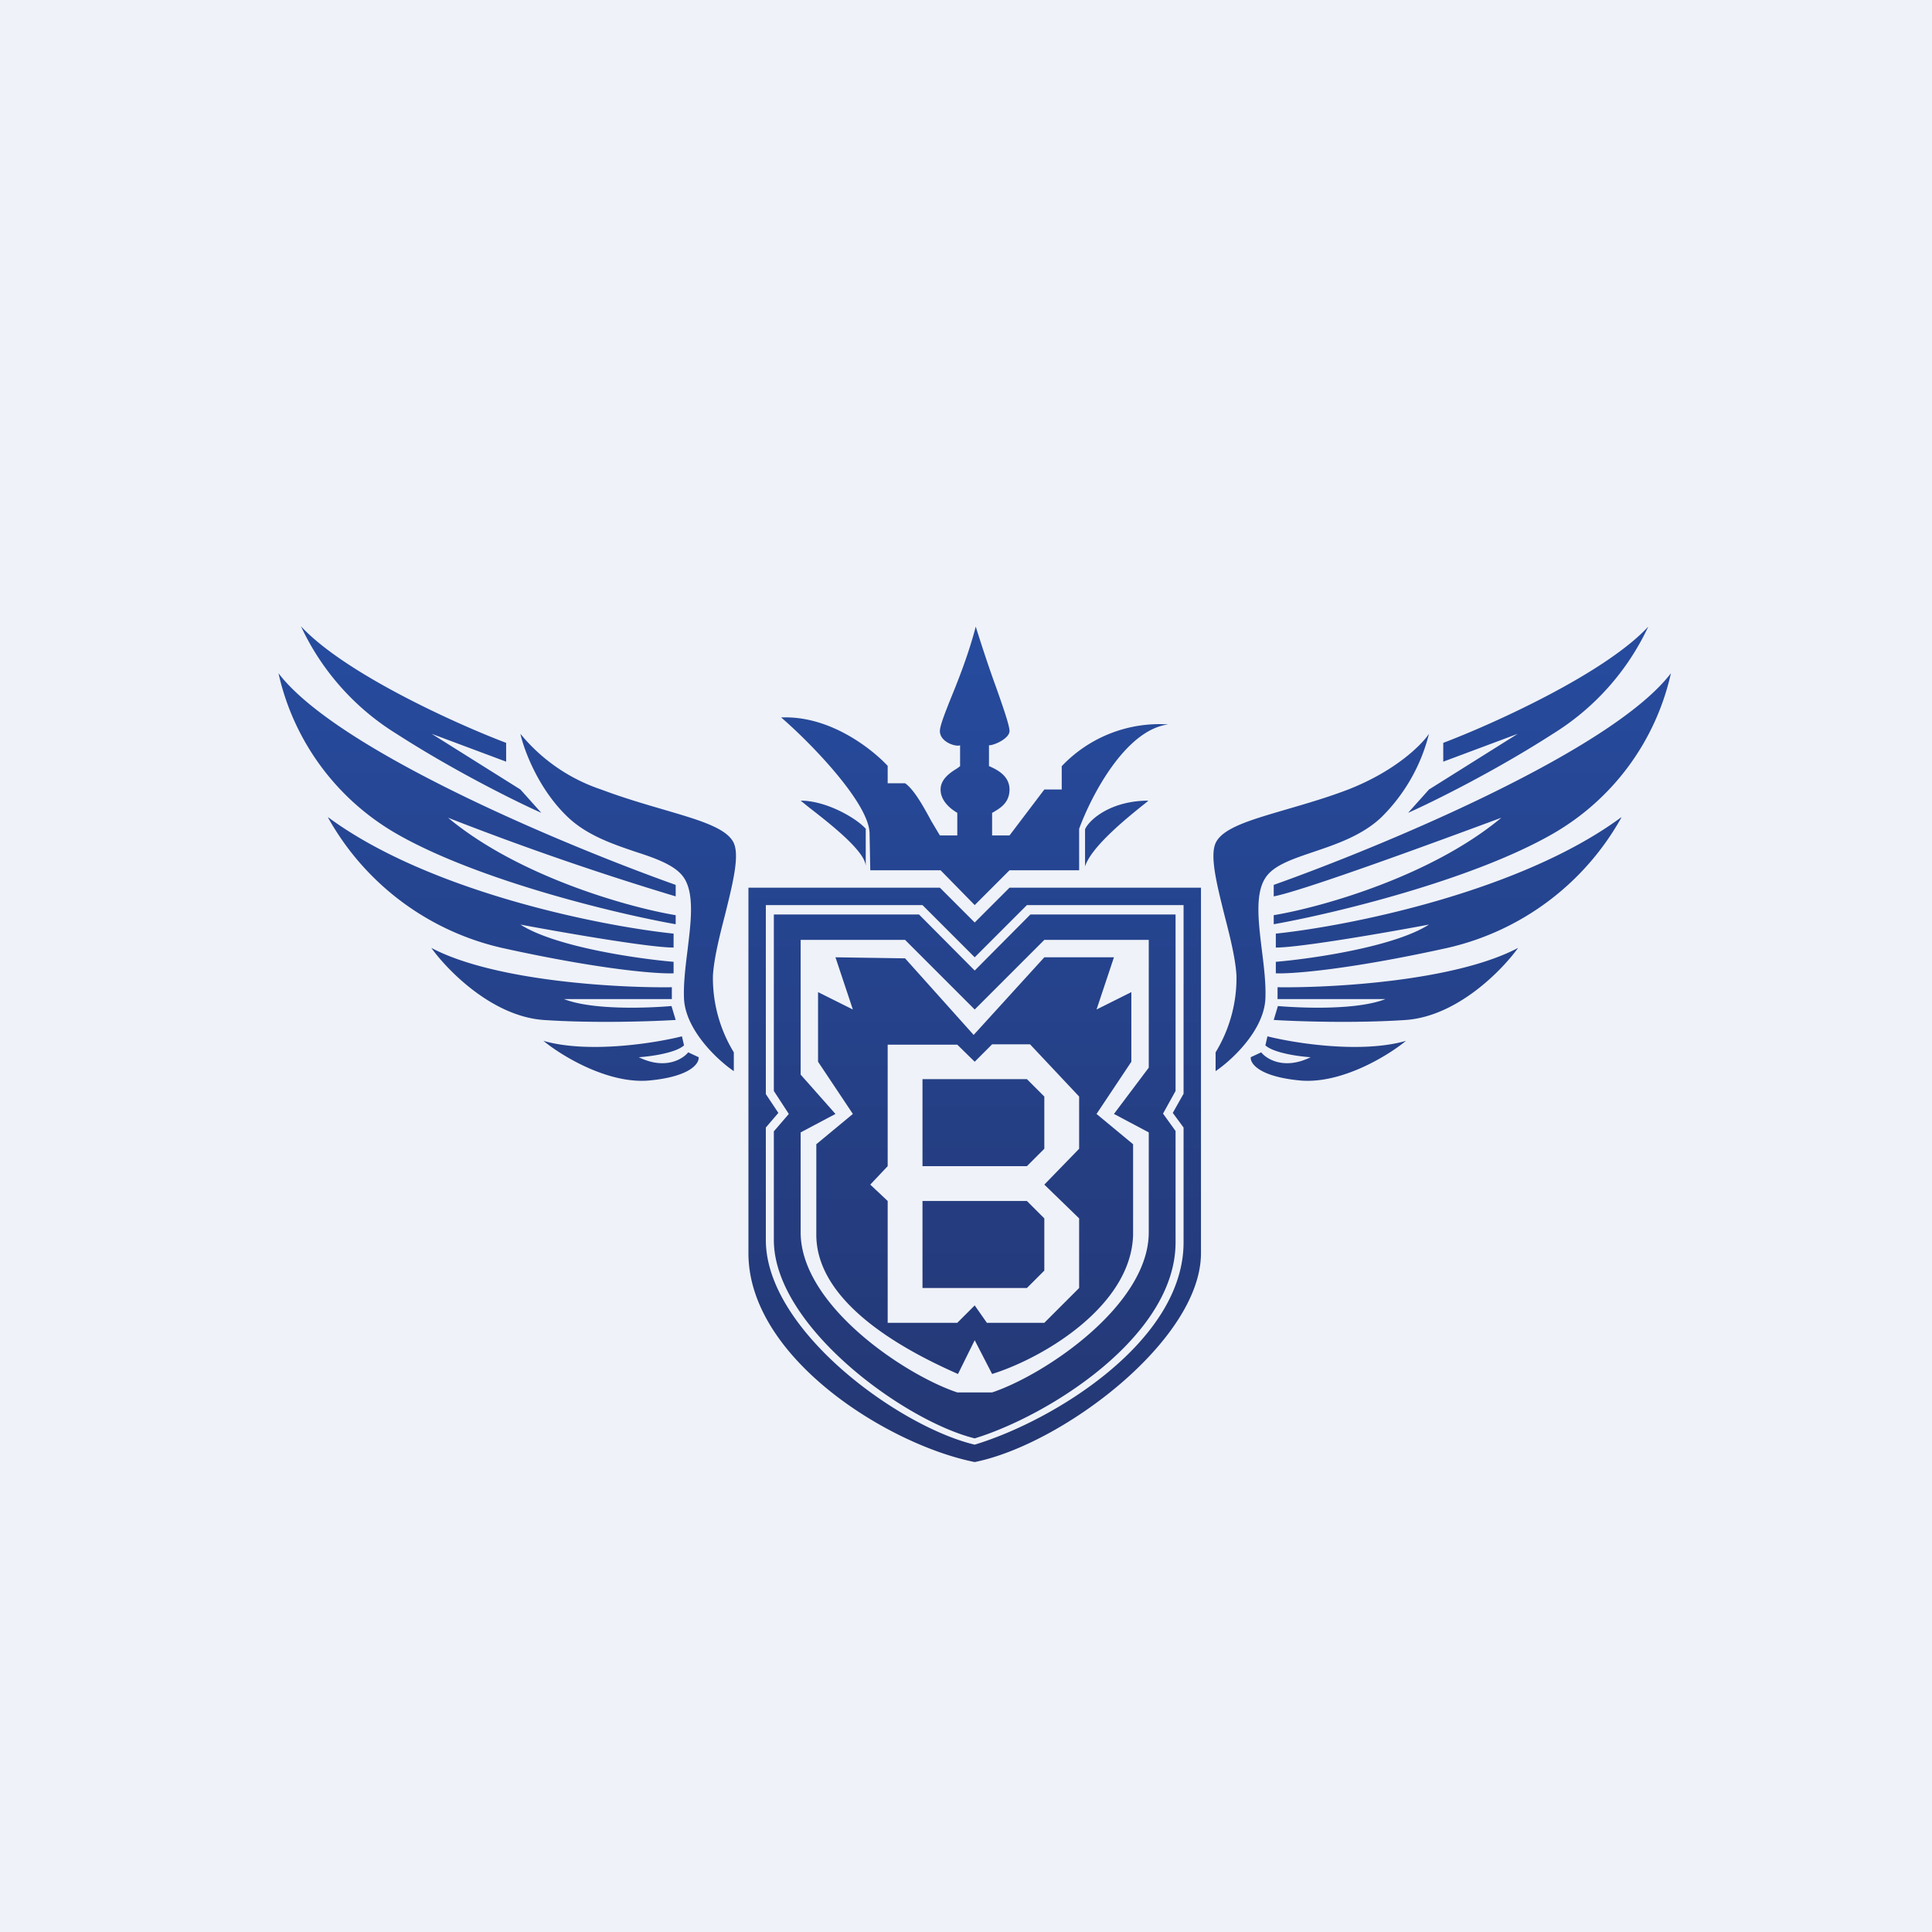 <?xml version="1.0" encoding="UTF-8"?>
<!-- generated by Finnhub -->
<svg viewBox="0 0 55.5 55.5" xmlns="http://www.w3.org/2000/svg">
<path d="M 0,0 H 55.5 V 55.5 H 0 Z" fill="rgb(239, 242, 248)"/>
<path d="M 8.64,17.985 C 9.89,19.34 13.09,20.79 14.54,21.34 V 21.88 L 12.4,21.08 L 14.95,22.68 L 15.55,23.35 C 14.85,23.04 13.05,22.15 11.39,21.08 A 7.2,7.2 0 0,1 8.65,18 Z M 17.27,22.68 A 5.07,5.07 0 0,1 14.95,21.08 C 15.05,21.54 15.47,22.68 16.32,23.48 C 16.87,24 17.61,24.25 18.26,24.47 C 18.88,24.67 19.42,24.87 19.65,25.22 C 19.95,25.68 19.85,26.48 19.75,27.3 C 19.69,27.78 19.63,28.27 19.65,28.7 C 19.7,29.6 20.62,30.46 21.08,30.77 V 30.23 A 4.1,4.1 0 0,1 20.48,28.03 C 20.51,27.53 20.67,26.89 20.83,26.27 C 21.04,25.42 21.25,24.6 21.08,24.22 C 20.88,23.78 20.06,23.55 19.04,23.25 C 18.49,23.09 17.88,22.91 17.27,22.68 Z M 19.41,25.42 C 16.32,24.32 9.71,21.58 8,19.34 A 7.1,7.1 0 0,0 11.39,23.95 C 13.72,25.29 17.71,26.25 19.41,26.55 V 26.29 C 18.08,26.07 14.91,25.19 12.87,23.49 A 85.9,85.9 0 0,0 19.41,25.75 V 25.42 Z M 9.43,23.48 C 12.33,25.62 17.25,26.6 19.35,26.82 V 27.22 C 18.64,27.22 16.12,26.78 14.95,26.56 C 15.95,27.2 18.3,27.54 19.35,27.63 V 27.96 C 18.9,27.98 17.27,27.86 14.42,27.23 A 7.67,7.67 0 0,1 9.42,23.48 Z M 19.29,28.36 C 17.75,28.38 14.21,28.19 12.39,27.23 C 12.85,27.87 14.13,29.19 15.61,29.3 C 17.08,29.4 18.76,29.34 19.41,29.3 L 19.29,28.9 C 18.59,28.96 17.01,29.02 16.2,28.7 H 19.3 V 28.36 Z M 15.61,29.9 C 16.89,30.27 18.8,29.97 19.59,29.77 L 19.65,30.03 C 19.41,30.25 18.68,30.35 18.35,30.37 C 19.1,30.74 19.61,30.43 19.77,30.23 L 20.07,30.37 C 20.09,30.55 19.83,30.93 18.64,31.04 C 17.45,31.14 16.12,30.32 15.61,29.9 Z M 27,25 H 25 L 24.98,23.95 C 24.98,23.09 23.31,21.36 22.44,20.61 C 23.87,20.55 25.08,21.55 25.5,22 V 22.5 H 26 C 26.26,22.68 26.54,23.19 26.75,23.58 L 27,24 H 27.5 V 23.35 C 27.38,23.28 27.02,23.05 27.02,22.68 C 27.02,22.37 27.32,22.18 27.5,22.07 L 27.58,22.01 V 21.41 C 27.46,21.46 27,21.32 27,21 C 27,20.86 27.13,20.52 27.31,20.07 C 27.54,19.51 27.83,18.77 28.03,18 C 28.23,18.64 28.43,19.24 28.61,19.73 C 28.84,20.38 29,20.85 29,21 C 29,21.21 28.57,21.41 28.41,21.41 V 22.01 H 28.42 C 28.59,22.09 29,22.26 29,22.68 C 29,23.08 28.7,23.23 28.54,23.33 L 28.5,23.35 V 24 H 29 L 30,22.68 H 30.5 V 22.01 A 3.87,3.87 0 0,1 33.56,20.81 C 32.32,20.97 31.34,22.88 31,23.81 V 25 H 29 L 28,26 L 27.02,25 Z M 24.87,23.82 V 24.89 C 24.87,24.47 23.88,23.69 23.26,23.21 L 23,23 C 23.76,23 24.64,23.53 24.88,23.82 Z M 31.17,24.89 V 23.82 C 31.31,23.52 31.94,23 32.99,23 L 32.92,23.06 C 32.39,23.48 31.35,24.32 31.17,24.89 Z M 27,25.5 H 21.5 V 36 C 21.5,39 25.5,41.5 28,42 C 30.5,41.5 34.5,38.5 34.5,36 V 25.5 H 29 L 28,26.5 L 27,25.5 Z M 41.05,21.08 C 40.85,21.38 40.11,22.14 38.73,22.68 C 38.13,22.91 37.51,23.09 36.96,23.25 C 35.94,23.55 35.12,23.78 34.92,24.22 C 34.75,24.6 34.96,25.42 35.17,26.27 C 35.33,26.89 35.49,27.52 35.52,28.03 A 4.1,4.1 0 0,1 34.92,30.23 V 30.77 C 35.38,30.46 36.3,29.61 36.35,28.7 C 36.37,28.27 36.31,27.78 36.25,27.3 C 36.15,26.48 36.05,25.68 36.35,25.22 C 36.58,24.86 37.12,24.68 37.74,24.47 C 38.39,24.25 39.13,24 39.68,23.48 A 5.11,5.11 0 0,0 41.05,21.08 Z M 47.35,18 C 46.11,19.34 42.91,20.79 41.46,21.34 V 21.88 L 43.6,21.08 L 41.05,22.68 L 40.45,23.35 C 41.15,23.04 42.95,22.15 44.61,21.08 A 7.2,7.2 0 0,0 47.35,18 Z M 36.59,25.42 C 39.68,24.32 46.29,21.58 48,19.34 A 7.1,7.1 0 0,1 44.61,23.95 C 42.28,25.29 38.29,26.25 36.59,26.55 V 26.29 C 37.92,26.07 41.09,25.19 43.13,23.49 C 41.3,24.17 37.44,25.59 36.59,25.75 V 25.42 Z M 46.57,23.48 C 43.67,25.62 38.75,26.6 36.65,26.82 V 27.22 C 37.36,27.22 39.88,26.78 41.05,26.56 C 40.05,27.2 37.7,27.54 36.65,27.63 V 27.96 C 37.1,27.98 38.73,27.86 41.58,27.23 A 7.67,7.67 0 0,0 46.58,23.48 Z M 36.71,28.36 C 38.25,28.38 41.79,28.19 43.61,27.23 C 43.15,27.87 41.87,29.19 40.39,29.3 C 38.92,29.4 37.24,29.34 36.59,29.3 L 36.71,28.9 C 37.41,28.96 38.99,29.02 39.8,28.7 H 36.7 V 28.36 Z M 40.39,29.9 C 39.11,30.27 37.2,29.97 36.41,29.77 L 36.35,30.03 C 36.59,30.25 37.32,30.35 37.65,30.37 C 36.9,30.74 36.39,30.43 36.23,30.23 L 35.93,30.37 C 35.91,30.55 36.17,30.93 37.36,31.04 C 38.55,31.14 39.88,30.32 40.39,29.9 Z M 26.5,26 H 22 V 31.43 L 22.36,31.97 L 22,32.39 V 35.62 C 22,38.22 25.84,40.99 28,41.5 C 30.25,40.82 34,38.54 34,35.69 V 32.39 L 33.69,31.97 L 34,31.42 V 26 H 29.5 L 28,27.5 L 26.5,26 Z M 22.23,31.34 V 26.27 H 26.4 L 28,27.88 L 29.6,26.27 H 33.77 V 31.34 L 33.41,31.99 L 33.77,32.49 V 35.69 C 33.77,38.39 30.12,40.67 28,41.32 C 25.98,40.82 22.23,38.1 22.23,35.62 V 32.5 L 22.66,32 L 22.23,31.34 Z M 28,30.5 L 27.5,30.01 H 25.5 V 33.5 L 25,34.03 L 25.5,34.5 V 38 H 27.5 L 28,37.5 L 28.35,38 H 30 L 31,37 V 35 L 30,34.03 L 31,33 V 31.5 L 29.59,30 H 28.5 L 28,30.5 Z M 26.5,33.5 V 31 H 29.5 L 30,31.5 V 33 L 29.5,33.5 H 26.5 Z M 26.5,34.5 V 37 H 29.5 L 30,36.5 V 35 L 29.5,34.5 H 26.5 Z M 23,27 H 26 L 28,29 L 30,27 H 33 V 30.67 L 32,32 L 33,32.53 V 35.4 C 33,37.5 30,39.5 28.5,40 H 27.5 C 26,39.5 23,37.5 23,35.4 V 32.53 L 24,32 L 23,30.87 V 27 Z M 23.5,30.5 V 28.5 L 24.5,29 L 24,27.5 L 26,27.53 L 27.97,29.73 L 30,27.5 H 32 L 31.5,29 L 32.5,28.5 V 30.5 L 31.5,32 L 32.55,32.87 V 35.47 C 32.5,37.5 30,39 28.5,39.47 L 28,38.5 L 27.52,39.47 C 26.16,38.87 23.45,37.5 23.45,35.47 V 32.87 L 24.5,32 L 23.5,30.5 Z" fill="url(#a)" fill-rule="evenodd"/>
<defs>
<linearGradient id="a" x1="28" x2="28" y1="18" y2="42" gradientUnits="userSpaceOnUse">
<stop stop-color="rgb(38, 75, 158)" offset="0"/>
<stop stop-color="rgb(36, 55, 115)" offset="1"/>
</linearGradient>
</defs>
</svg>
